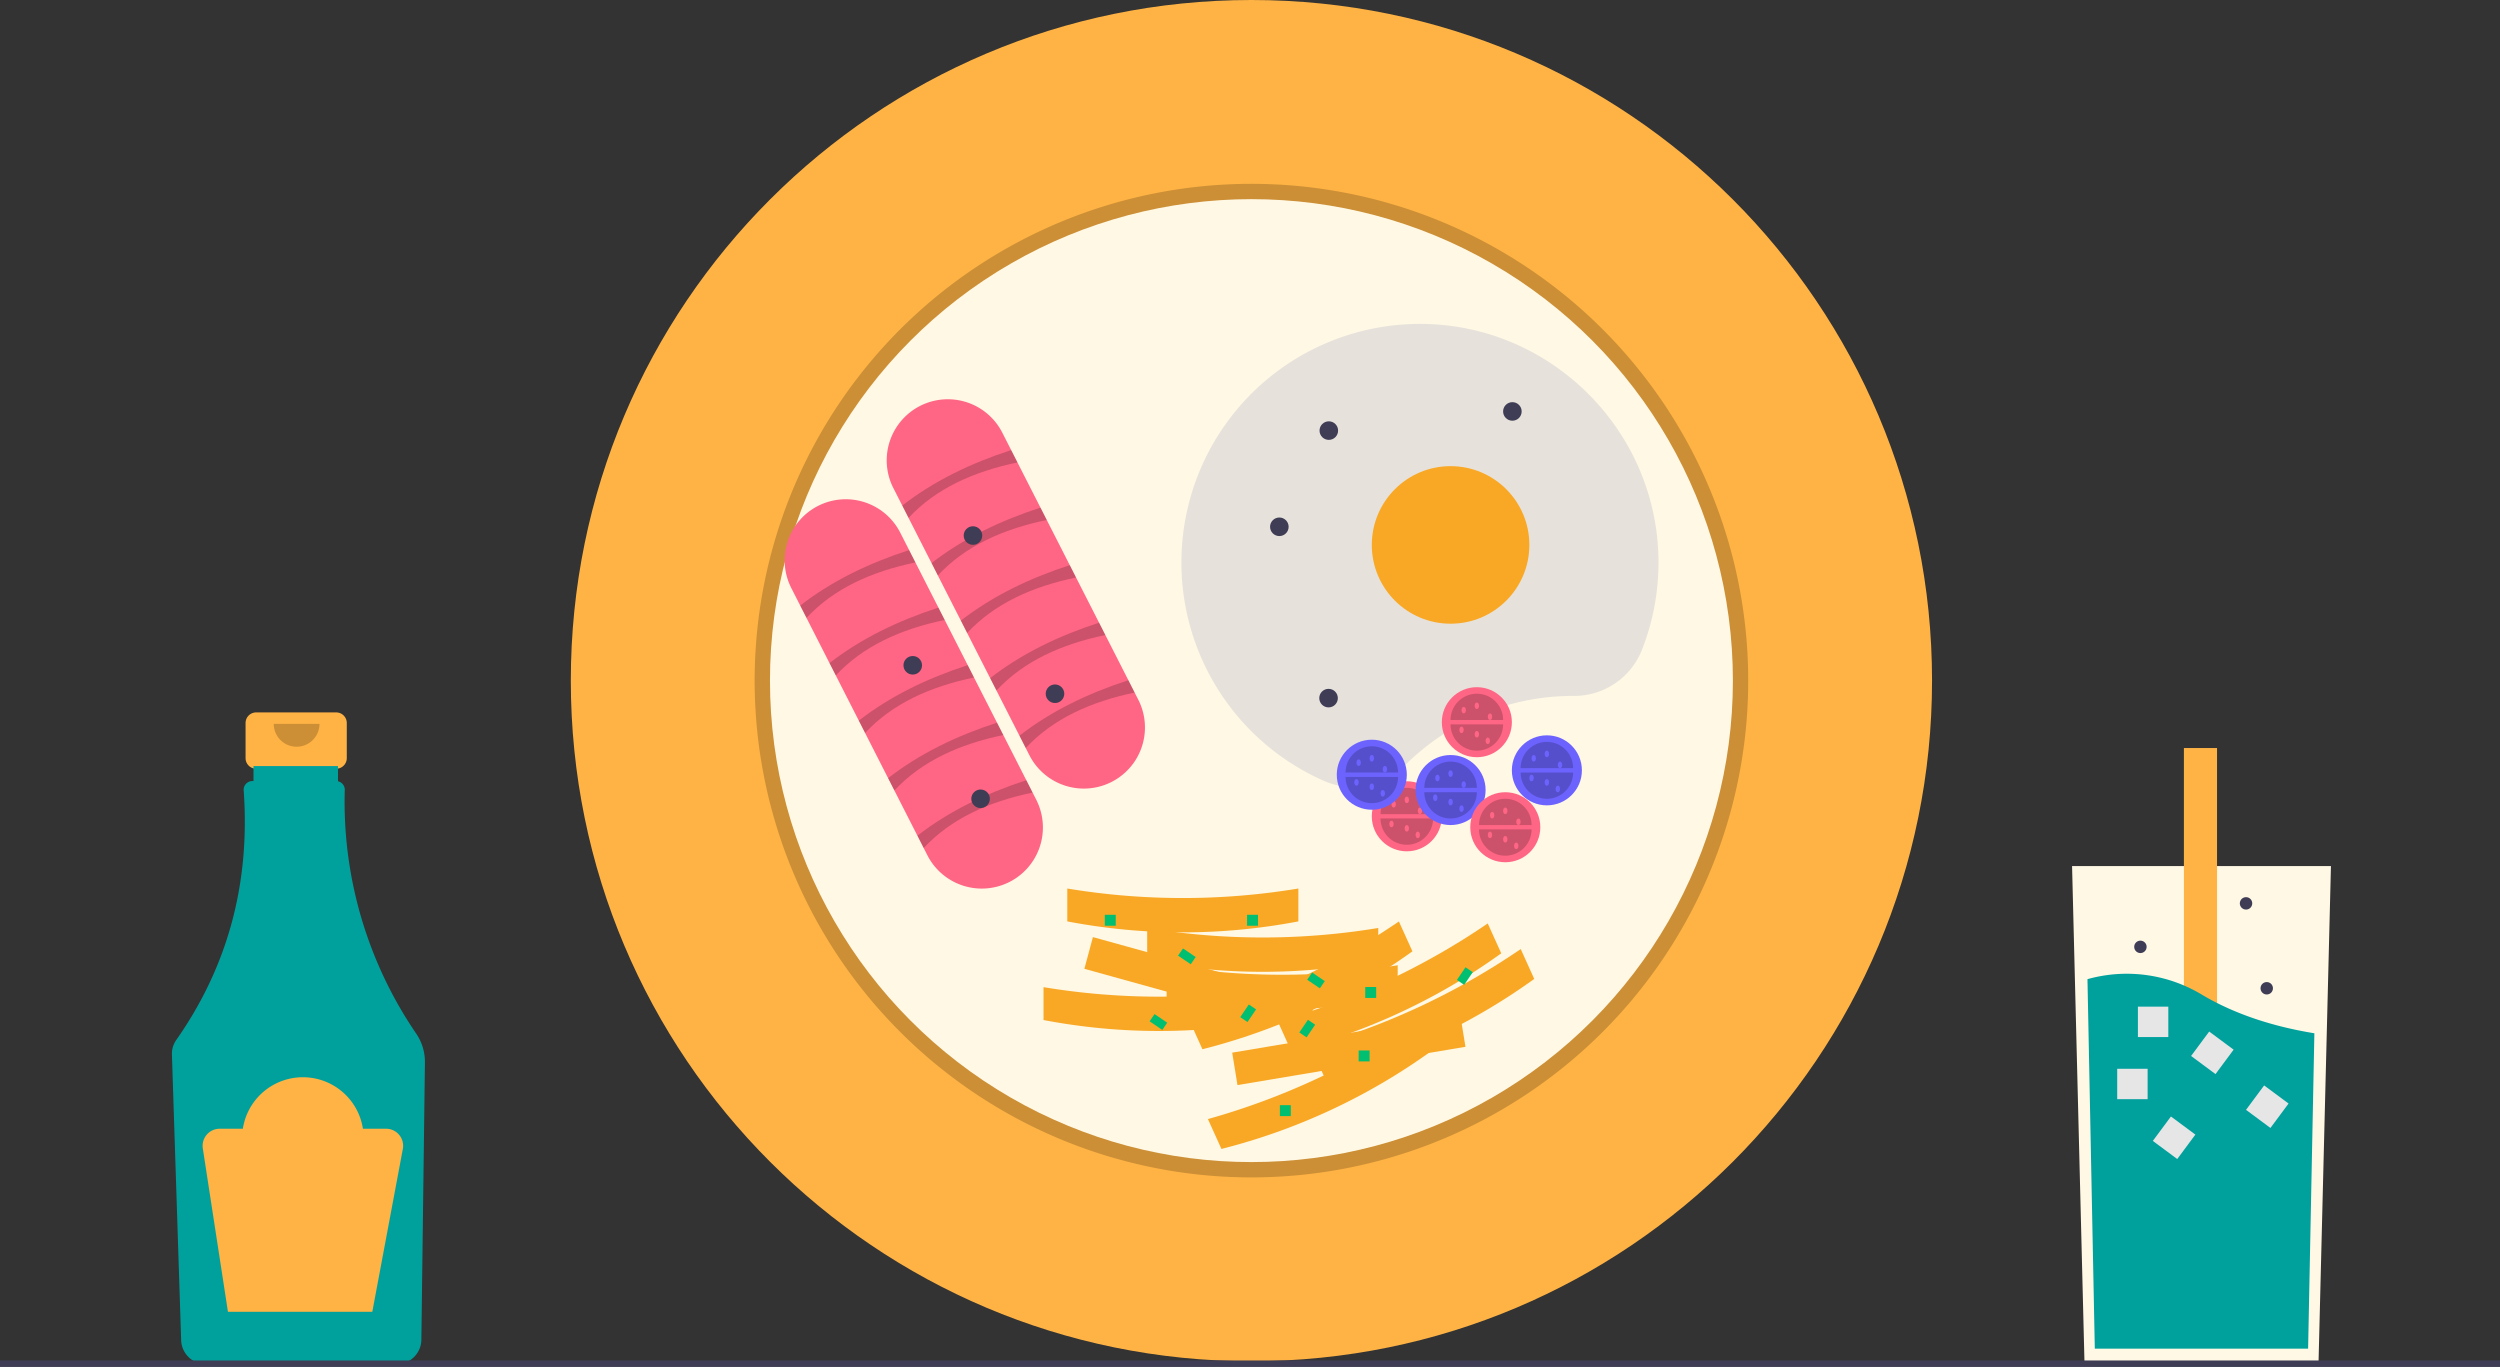 <svg id="Group_2" data-name="Group 2" xmlns="http://www.w3.org/2000/svg" width="888" height="485.489" viewBox="0 0 888 485.489">
  <rect x="0" y="0" width="888" height="485.489" fill="#333333" stroke="none"/>
  <path id="Path_1" data-name="Path 1" d="M275.412,460.3H246.993a3.768,3.768,0,0,0-3.768,3.768v12.474a3.768,3.768,0,0,0,3.768,3.768H251.7V499h19V480.31h4.709a3.768,3.768,0,0,0,3.768-3.768V464.068a3.768,3.768,0,0,0-3.768-3.768Z" transform="translate(-156 -207.255)" fill="#ffb344"/>
  <path id="Path_2" data-name="Path 2" d="M303.877,574.461a146.1,146.1,0,0,1-25.418-86.624,3.081,3.081,0,0,0-2.405-3.075v-5.39H246.039v5.315h-.414a3.08,3.08,0,0,0-3.067,3.308q3.547,49.442-23.954,88.677a8.487,8.487,0,0,0-1.536,5.143l3.282,101.518a8.788,8.788,0,0,0,8.713,8.482h67.887a8.791,8.791,0,0,0,8.718-8.632l1.265-98.566a17.789,17.789,0,0,0-3.057-10.157Z" transform="translate(-156 -207.255)" fill="#00a19d"/>
  <path id="Path_3" data-name="Path 3" d="M269.488,464.365a8.129,8.129,0,0,1-16.258,0" transform="translate(-156 -207.255)" opacity="0.2"/>
  <path id="Path_4" data-name="Path 4" d="M293.13,608.182h-8.221a21.576,21.576,0,0,0-42.649,0h-8.221a6.067,6.067,0,0,0-6,6.989l8.929,58.041h51.274l10.846-57.846a6.067,6.067,0,0,0-5.963-7.185Z" transform="translate(-156 -207.255)" fill="#ffb344"/>
  <path id="Path_5" data-name="Path 5" d="M827.952,307.634l-1.972,78.814-2.442,97.733H740.414l-2.862-114.506L736,307.634Z" fill="#fff8e5"/>
  <rect id="Rectangle_1" data-name="Rectangle 1" width="11.77" height="155.95" transform="translate(775.723 265.704)" fill="#ffb344"/>
  <path id="Path_6" data-name="Path 6" d="M978.067,574.275,975.841,686.3H900.074l-2.608-131.244a51.634,51.634,0,0,1,40.827,5.615C950.952,568.154,965.173,572.184,978.067,574.275Z" transform="translate(-156 -207.255)" fill="#00a19d"/>
  <rect id="Rectangle_2" data-name="Rectangle 2" width="10.8" height="10.8" transform="translate(752.031 379.63)" fill="#e6e6e6"/>
  <rect id="Rectangle_3" data-name="Rectangle 3" width="10.8" height="10.8" transform="translate(759.387 357.562)" fill="#e6e6e6"/>
  <rect id="Rectangle_4" data-name="Rectangle 4" width="10.8" height="10.8" transform="translate(784.707 366.408) rotate(36.562)" fill="#e6e6e6"/>
  <rect id="Rectangle_5" data-name="Rectangle 5" width="10.8" height="10.8" transform="translate(804.22 385.543) rotate(36.562)" fill="#e6e6e6"/>
  <rect id="Rectangle_6" data-name="Rectangle 6" width="10.8" height="10.8" transform="translate(771.117 396.578) rotate(36.562)" fill="#e6e6e6"/>
  <circle id="Ellipse_1" data-name="Ellipse 1" cx="2.207" cy="2.207" r="2.207" transform="translate(802.941 348.828)" fill="#3f3d56"/>
  <circle id="Ellipse_2" data-name="Ellipse 2" cx="2.207" cy="2.207" r="2.207" transform="translate(758.068 334.116)" fill="#3f3d56"/>
  <circle id="Ellipse_3" data-name="Ellipse 3" cx="2.207" cy="2.207" r="2.207" transform="translate(795.585 318.668)" fill="#3f3d56"/>
  <path id="Path_43" data-name="Path 43" d="M241.754,0C375.271,0,483.508,108.237,483.508,241.754S375.271,483.508,241.754,483.508,0,375.271,0,241.754,108.237,0,241.754,0Z" transform="translate(202.754 0)" fill="#ffb344"/>
  <path id="Path_7" data-name="Path 7" d="M600.508,625.467a176.456,176.456,0,1,1,124.774-51.683A176.456,176.456,0,0,1,600.508,625.467Zm0-342.031c-91.3,0-165.574,74.276-165.574,165.574S509.21,614.584,600.508,614.584,766.082,540.307,766.082,449.01,691.806,283.435,600.508,283.435Z" transform="translate(-156 -207.255)" opacity="0.2"/>
  <circle id="Ellipse_5" data-name="Ellipse 5" cx="171.016" cy="171.016" r="171.016" transform="translate(273.492 70.738)" fill="#fff8e5"/>
  <path id="Path_8" data-name="Path 8" d="M473.327,380.627a21.7,21.7,0,1,1,38.681-19.7l48.316,94.878a21.7,21.7,0,0,1-38.681,19.7Z" transform="translate(-156 -207.255)" fill="#ff6584"/>
  <path id="Path_9" data-name="Path 9" d="M478.717,391.21l-2.23-4.379c11.129-8.647,24.2-15.007,38.681-19.7l2.23,4.379C501.722,374.776,488.386,380.817,478.717,391.21Z" transform="translate(-156 -207.255)" opacity="0.2"/>
  <path id="Path_10" data-name="Path 10" d="M489.123,411.645l-2.23-4.379c11.129-8.647,24.2-15.007,38.681-19.7l2.23,4.379C512.129,395.211,498.793,401.252,489.123,411.645Z" transform="translate(-156 -207.255)" opacity="0.2"/>
  <path id="Path_11" data-name="Path 11" d="M499.53,432.081,497.3,427.7c11.129-8.647,24.2-15.007,38.681-19.7l2.23,4.379C522.536,415.647,509.2,421.688,499.53,432.081Z" transform="translate(-156 -207.255)" opacity="0.2"/>
  <path id="Path_12" data-name="Path 12" d="M509.936,452.516l-2.23-4.379c11.129-8.647,24.2-15.007,38.681-19.7l2.23,4.379C532.942,436.082,519.606,442.123,509.936,452.516Z" transform="translate(-156 -207.255)" opacity="0.2"/>
  <path id="Path_13" data-name="Path 13" d="M520.343,472.951l-2.23-4.379c11.129-8.647,24.2-15.007,38.681-19.7l2.23,4.379C543.349,456.517,530.013,462.558,520.343,472.951Z" transform="translate(-156 -207.255)" opacity="0.2"/>
  <path id="Path_14" data-name="Path 14" d="M437.079,416.146a21.7,21.7,0,1,1,38.681-19.7l48.316,94.878a21.7,21.7,0,0,1-38.681,19.7Z" transform="translate(-156 -207.255)" fill="#ff6584"/>
  <path id="Path_15" data-name="Path 15" d="M442.468,426.729l-2.23-4.379c11.129-8.647,24.2-15.007,38.681-19.7l2.23,4.379C465.474,410.3,452.138,416.336,442.468,426.729Z" transform="translate(-156 -207.255)" opacity="0.2"/>
  <path id="Path_16" data-name="Path 16" d="M452.875,447.164l-2.23-4.379c11.129-8.647,24.2-15.007,38.681-19.7l2.23,4.379C475.881,430.73,462.544,436.771,452.875,447.164Z" transform="translate(-156 -207.255)" opacity="0.2"/>
  <path id="Path_17" data-name="Path 17" d="M463.281,467.6l-2.23-4.379c11.129-8.647,24.2-15.007,38.681-19.7l2.23,4.379C486.287,451.166,472.951,457.207,463.281,467.6Z" transform="translate(-156 -207.255)" opacity="0.2"/>
  <path id="Path_18" data-name="Path 18" d="M473.688,488.035l-2.23-4.379c11.129-8.647,24.2-15.007,38.681-19.7l2.23,4.379C496.694,471.6,483.358,477.642,473.688,488.035Z" transform="translate(-156 -207.255)" opacity="0.2"/>
  <path id="Path_19" data-name="Path 19" d="M484.1,508.47l-2.23-4.379c11.129-8.647,24.2-15.007,38.681-19.7l2.23,4.379C507.1,492.036,493.764,498.077,484.1,508.47Z" transform="translate(-156 -207.255)" opacity="0.2"/>
  <path id="Path_20" data-name="Path 20" d="M714.778,454.451h.153a25.888,25.888,0,0,0,24.239-16.236,84.5,84.5,0,0,0,5.923-31.694c-.271-45.911-37.622-83.575-83.529-84.21a84.744,84.744,0,0,0-35.277,162.32,25.667,25.667,0,0,0,28.506-5.286A84.458,84.458,0,0,1,714.778,454.451Z" transform="translate(-156 -207.255)" fill="#e6e2db"/>
  <circle id="Ellipse_6" data-name="Ellipse 6" cx="27.984" cy="27.984" r="27.984" transform="translate(487.262 165.575)" fill="#f9a825"/>
  <circle id="Ellipse_7" data-name="Ellipse 7" cx="3.297" cy="3.297" r="3.297" transform="translate(451.129 183.818)" fill="#3f3d56"/>
  <circle id="Ellipse_8" data-name="Ellipse 8" cx="3.297" cy="3.297" r="3.297" transform="translate(342.301 186.928)" fill="#3f3d56"/>
  <circle id="Ellipse_9" data-name="Ellipse 9" cx="3.297" cy="3.297" r="3.297" transform="translate(468.699 149.652)" fill="#3f3d56"/>
  <circle id="Ellipse_10" data-name="Ellipse 10" cx="3.297" cy="3.297" r="3.297" transform="translate(468.605 244.676)" fill="#3f3d56"/>
  <circle id="Ellipse_11" data-name="Ellipse 11" cx="3.297" cy="3.297" r="3.297" transform="translate(533.902 142.844)" fill="#3f3d56"/>
  <circle id="Ellipse_12" data-name="Ellipse 12" cx="3.297" cy="3.297" r="3.297" transform="translate(320.91 233.016)" fill="#3f3d56"/>
  <circle id="Ellipse_13" data-name="Ellipse 13" cx="3.297" cy="3.297" r="3.297" transform="translate(345.008 280.434)" fill="#3f3d56"/>
  <circle id="Ellipse_14" data-name="Ellipse 14" cx="12.438" cy="12.438" r="12.438" transform="translate(487.263 277.512)" fill="#ff6584"/>
  <path id="Path_21" data-name="Path 21" d="M665.028,497.982a9.328,9.328,0,1,1-18.656,0" transform="translate(-156 -207.255)" opacity="0.2"/>
  <path id="Path_22" data-name="Path 22" d="M646.371,496.428a9.328,9.328,0,1,1,18.656,0" transform="translate(-156 -207.255)" opacity="0.2"/>
  <ellipse id="Ellipse_15" data-name="Ellipse 15" cx="0.777" cy="1.166" rx="0.777" ry="1.166" transform="translate(494.258 284.508)" fill="#ff6584"/>
  <ellipse id="Ellipse_16" data-name="Ellipse 16" cx="0.777" cy="1.166" rx="0.777" ry="1.166" transform="translate(498.923 282.953)" fill="#ff6584"/>
  <ellipse id="Ellipse_17" data-name="Ellipse 17" cx="0.777" cy="1.166" rx="0.777" ry="1.166" transform="translate(498.923 293.059)" fill="#ff6584"/>
  <ellipse id="Ellipse_18" data-name="Ellipse 18" cx="0.777" cy="1.166" rx="0.777" ry="1.166" transform="translate(503.587 286.84)" fill="#ff6584"/>
  <ellipse id="Ellipse_19" data-name="Ellipse 19" cx="0.777" cy="1.166" rx="0.777" ry="1.166" transform="translate(502.809 295.391)" fill="#ff6584"/>
  <ellipse id="Ellipse_20" data-name="Ellipse 20" cx="0.777" cy="1.166" rx="0.777" ry="1.166" transform="translate(493.481 291.504)" fill="#ff6584"/>
  <circle id="Ellipse_21" data-name="Ellipse 21" cx="12.438" cy="12.438" r="12.438" transform="translate(512.138 244.087)" fill="#ff6584"/>
  <path id="Path_23" data-name="Path 23" d="M689.9,464.556a9.328,9.328,0,0,1-18.656,0" transform="translate(-156 -207.255)" opacity="0.2"/>
  <path id="Path_24" data-name="Path 24" d="M671.246,463a9.328,9.328,0,1,1,18.656,0" transform="translate(-156 -207.255)" opacity="0.2"/>
  <ellipse id="Ellipse_22" data-name="Ellipse 22" cx="0.777" cy="1.166" rx="0.777" ry="1.166" transform="translate(519.133 251.082)" fill="#ff6584"/>
  <ellipse id="Ellipse_23" data-name="Ellipse 23" cx="0.777" cy="1.166" rx="0.777" ry="1.166" transform="translate(523.798 249.527)" fill="#ff6584"/>
  <ellipse id="Ellipse_24" data-name="Ellipse 24" cx="0.777" cy="1.166" rx="0.777" ry="1.166" transform="translate(523.798 259.633)" fill="#ff6584"/>
  <ellipse id="Ellipse_25" data-name="Ellipse 25" cx="0.777" cy="1.166" rx="0.777" ry="1.166" transform="translate(528.462 253.414)" fill="#ff6584"/>
  <ellipse id="Ellipse_26" data-name="Ellipse 26" cx="0.777" cy="1.166" rx="0.777" ry="1.166" transform="translate(527.684 261.965)" fill="#ff6584"/>
  <ellipse id="Ellipse_27" data-name="Ellipse 27" cx="0.777" cy="1.166" rx="0.777" ry="1.166" transform="translate(518.356 258.078)" fill="#ff6584"/>
  <circle id="Ellipse_28" data-name="Ellipse 28" cx="12.438" cy="12.438" r="12.438" transform="translate(537.013 261.188)" fill="#6c63ff"/>
  <path id="Path_25" data-name="Path 25" d="M714.778,481.658a9.328,9.328,0,1,1-18.656,0" transform="translate(-156 -207.255)" opacity="0.2"/>
  <path id="Path_26" data-name="Path 26" d="M696.121,480.1a9.328,9.328,0,1,1,18.656,0" transform="translate(-156 -207.255)" opacity="0.2"/>
  <ellipse id="Ellipse_29" data-name="Ellipse 29" cx="0.777" cy="1.166" rx="0.777" ry="1.166" transform="translate(544.008 268.184)" fill="#6c63ff"/>
  <ellipse id="Ellipse_30" data-name="Ellipse 30" cx="0.777" cy="1.166" rx="0.777" ry="1.166" transform="translate(548.673 266.629)" fill="#6c63ff"/>
  <ellipse id="Ellipse_31" data-name="Ellipse 31" cx="0.777" cy="1.166" rx="0.777" ry="1.166" transform="translate(548.673 276.735)" fill="#6c63ff"/>
  <ellipse id="Ellipse_32" data-name="Ellipse 32" cx="0.777" cy="1.166" rx="0.777" ry="1.166" transform="translate(553.337 270.516)" fill="#6c63ff"/>
  <ellipse id="Ellipse_33" data-name="Ellipse 33" cx="0.777" cy="1.166" rx="0.777" ry="1.166" transform="translate(552.559 279.067)" fill="#6c63ff"/>
  <ellipse id="Ellipse_34" data-name="Ellipse 34" cx="0.777" cy="1.166" rx="0.777" ry="1.166" transform="translate(543.231 275.18)" fill="#6c63ff"/>
  <circle id="Ellipse_35" data-name="Ellipse 35" cx="12.438" cy="12.438" r="12.438" transform="translate(474.824 262.742)" fill="#6c63ff"/>
  <path id="Path_27" data-name="Path 27" d="M652.59,483.213a9.328,9.328,0,1,1-18.656,0" transform="translate(-156 -207.255)" opacity="0.2"/>
  <path id="Path_28" data-name="Path 28" d="M633.934,481.658a9.328,9.328,0,1,1,18.656,0" transform="translate(-156 -207.255)" opacity="0.2"/>
  <ellipse id="Ellipse_36" data-name="Ellipse 36" cx="0.777" cy="1.166" rx="0.777" ry="1.166" transform="translate(481.821 269.738)" fill="#6c63ff"/>
  <ellipse id="Ellipse_37" data-name="Ellipse 37" cx="0.777" cy="1.166" rx="0.777" ry="1.166" transform="translate(486.485 268.184)" fill="#6c63ff"/>
  <ellipse id="Ellipse_38" data-name="Ellipse 38" cx="0.777" cy="1.166" rx="0.777" ry="1.166" transform="translate(486.485 278.289)" fill="#6c63ff"/>
  <ellipse id="Ellipse_39" data-name="Ellipse 39" cx="0.777" cy="1.166" rx="0.777" ry="1.166" transform="translate(491.149 272.07)" fill="#6c63ff"/>
  <ellipse id="Ellipse_40" data-name="Ellipse 40" cx="0.777" cy="1.166" rx="0.777" ry="1.166" transform="translate(490.372 280.621)" fill="#6c63ff"/>
  <ellipse id="Ellipse_41" data-name="Ellipse 41" cx="0.777" cy="1.166" rx="0.777" ry="1.166" transform="translate(481.044 276.735)" fill="#6c63ff"/>
  <circle id="Ellipse_42" data-name="Ellipse 42" cx="12.438" cy="12.438" r="12.438" transform="translate(502.809 268.184)" fill="#6c63ff"/>
  <path id="Path_29" data-name="Path 29" d="M680.575,488.654a9.328,9.328,0,1,1-18.656,0" transform="translate(-156 -207.255)" opacity="0.2"/>
  <path id="Path_30" data-name="Path 30" d="M661.918,487.1a9.328,9.328,0,1,1,18.656,0" transform="translate(-156 -207.255)" opacity="0.2"/>
  <ellipse id="Ellipse_43" data-name="Ellipse 43" cx="0.777" cy="1.166" rx="0.777" ry="1.166" transform="translate(509.805 275.18)" fill="#6c63ff"/>
  <ellipse id="Ellipse_44" data-name="Ellipse 44" cx="0.777" cy="1.166" rx="0.777" ry="1.166" transform="translate(514.469 273.625)" fill="#6c63ff"/>
  <ellipse id="Ellipse_45" data-name="Ellipse 45" cx="0.777" cy="1.166" rx="0.777" ry="1.166" transform="translate(514.469 283.731)" fill="#6c63ff"/>
  <ellipse id="Ellipse_46" data-name="Ellipse 46" cx="0.777" cy="1.166" rx="0.777" ry="1.166" transform="translate(519.133 277.512)" fill="#6c63ff"/>
  <ellipse id="Ellipse_47" data-name="Ellipse 47" cx="0.777" cy="1.166" rx="0.777" ry="1.166" transform="translate(518.356 286.063)" fill="#6c63ff"/>
  <ellipse id="Ellipse_48" data-name="Ellipse 48" cx="0.777" cy="1.166" rx="0.777" ry="1.166" transform="translate(509.028 282.176)" fill="#6c63ff"/>
  <circle id="Ellipse_49" data-name="Ellipse 49" cx="12.438" cy="12.438" r="12.438" transform="translate(522.242 281.398)" fill="#ff6584"/>
  <path id="Path_31" data-name="Path 31" d="M700.008,501.869a9.328,9.328,0,1,1-18.656,0" transform="translate(-156 -207.255)" opacity="0.2"/>
  <path id="Path_32" data-name="Path 32" d="M681.352,500.314a9.328,9.328,0,1,1,18.656,0" transform="translate(-156 -207.255)" opacity="0.2"/>
  <ellipse id="Ellipse_50" data-name="Ellipse 50" cx="0.777" cy="1.166" rx="0.777" ry="1.166" transform="translate(529.239 288.395)" fill="#ff6584"/>
  <ellipse id="Ellipse_51" data-name="Ellipse 51" cx="0.777" cy="1.166" rx="0.777" ry="1.166" transform="translate(533.903 286.84)" fill="#ff6584"/>
  <ellipse id="Ellipse_52" data-name="Ellipse 52" cx="0.777" cy="1.166" rx="0.777" ry="1.166" transform="translate(533.903 296.945)" fill="#ff6584"/>
  <ellipse id="Ellipse_53" data-name="Ellipse 53" cx="0.777" cy="1.166" rx="0.777" ry="1.166" transform="translate(538.567 290.727)" fill="#ff6584"/>
  <ellipse id="Ellipse_54" data-name="Ellipse 54" cx="0.777" cy="1.166" rx="0.777" ry="1.166" transform="translate(537.79 299.278)" fill="#ff6584"/>
  <ellipse id="Ellipse_55" data-name="Ellipse 55" cx="0.777" cy="1.166" rx="0.777" ry="1.166" transform="translate(528.462 295.391)" fill="#ff6584"/>
  <circle id="Ellipse_56" data-name="Ellipse 56" cx="3.297" cy="3.297" r="3.297" transform="translate(371.437 243.121)" fill="#3f3d56"/>
  <path id="Path_33" data-name="Path 33" d="M464.345,366.08,385.17,344.123l3.033-11.266,79.175,21.958Z" fill="#f9a825"/>
  <path id="Path_34" data-name="Path 34" d="M608.738,569.57a218.267,218.267,0,0,1-82.078,0V557.892a250.991,250.991,0,0,0,82.078,0Z" transform="translate(-156 -207.255)" fill="#f9a825"/>
  <path id="Path_35" data-name="Path 35" d="M617.176,534.536a218.267,218.267,0,0,1-82.078,0V522.857a250.99,250.99,0,0,0,82.078,0Z" transform="translate(-156 -207.255)" fill="#f9a825"/>
  <path id="Path_36" data-name="Path 36" d="M645.558,548.549a218.268,218.268,0,0,1-82.078,0V536.871a250.994,250.994,0,0,0,82.078,0Z" transform="translate(-156 -207.255)" fill="#f9a825"/>
  <path id="Path_37" data-name="Path 37" d="M652.462,561.785a218.268,218.268,0,0,1-82.078,0V550.107a250.994,250.994,0,0,0,82.078,0Z" transform="translate(-156 -207.255)" fill="#f9a825"/>
  <path id="Path_38" data-name="Path 38" d="M520.531,371.824l-80.977,13.6L437.676,373.9l80.976-13.6Z" fill="#f9a825"/>
  <path id="Path_39" data-name="Path 39" d="M664.435,580.577a219.97,219.97,0,0,1-74.58,34.784l-4.8-10.612a252.953,252.953,0,0,0,74.58-34.784Z" transform="translate(-156 -207.255)" fill="#f9a825"/>
  <path id="Path_40" data-name="Path 40" d="M657.689,545.166a219.967,219.967,0,0,1-74.58,34.784l-4.8-10.612a252.955,252.955,0,0,0,74.58-34.784Z" transform="translate(-156 -207.255)" fill="#f9a825"/>
  <path id="Path_41" data-name="Path 41" d="M689.243,545.872a219.97,219.97,0,0,1-74.58,34.784l-4.8-10.612a252.955,252.955,0,0,0,74.58-34.784Z" transform="translate(-156 -207.255)" fill="#f9a825"/>
  <path id="Path_42" data-name="Path 42" d="M700.962,554.972a219.97,219.97,0,0,1-74.58,34.784l-4.8-10.611a252.956,252.956,0,0,0,74.58-34.785Z" transform="translate(-156 -207.255)" fill="#f9a825"/>
  <rect id="Rectangle_7" data-name="Rectangle 7" width="3.887" height="3.887" transform="translate(442.953 324.93)" fill="#00bf71"/>
  <rect id="Rectangle_8" data-name="Rectangle 8" width="3.887" height="3.887" transform="translate(454.614 392.559)" fill="#00bf71"/>
  <rect id="Rectangle_9" data-name="Rectangle 9" width="3.887" height="3.887" transform="translate(392.426 324.93)" fill="#00bf71"/>
  <rect id="Rectangle_10" data-name="Rectangle 10" width="3.887" height="3.887" transform="translate(482.598 373.125)" fill="#00bf71"/>
  <rect id="Rectangle_11" data-name="Rectangle 11" width="3.887" height="3.887" transform="translate(484.93 350.582)" fill="#00bf71"/>
  <rect id="Rectangle_12" data-name="Rectangle 12" width="5.441" height="3.109" transform="translate(420.198 336.88) rotate(34.156)" fill="#00bf71"/>
  <rect id="Rectangle_13" data-name="Rectangle 13" width="5.441" height="3.109" transform="translate(466.06 345.431) rotate(34.156)" fill="#00bf71"/>
  <rect id="Rectangle_14" data-name="Rectangle 14" width="5.441" height="3.109" transform="translate(410.092 360.201) rotate(34.156)" fill="#00bf71"/>
  <rect id="Rectangle_15" data-name="Rectangle 15" width="5.441" height="3.109" transform="translate(446.161 358.531) rotate(124.156)" fill="#00bf71"/>
  <rect id="Rectangle_16" data-name="Rectangle 16" width="5.441" height="3.109" transform="translate(467.149 363.973) rotate(124.156)" fill="#00bf71"/>
  <rect id="Rectangle_17" data-name="Rectangle 17" width="5.441" height="3.109" transform="translate(523.119 345.316) rotate(124.156)" fill="#00bf71"/>
  <rect id="Rectangle_18" data-name="Rectangle 18" width="888" height="2.241" transform="translate(0 483.248)" fill="#3f3d56"/>
</svg>
